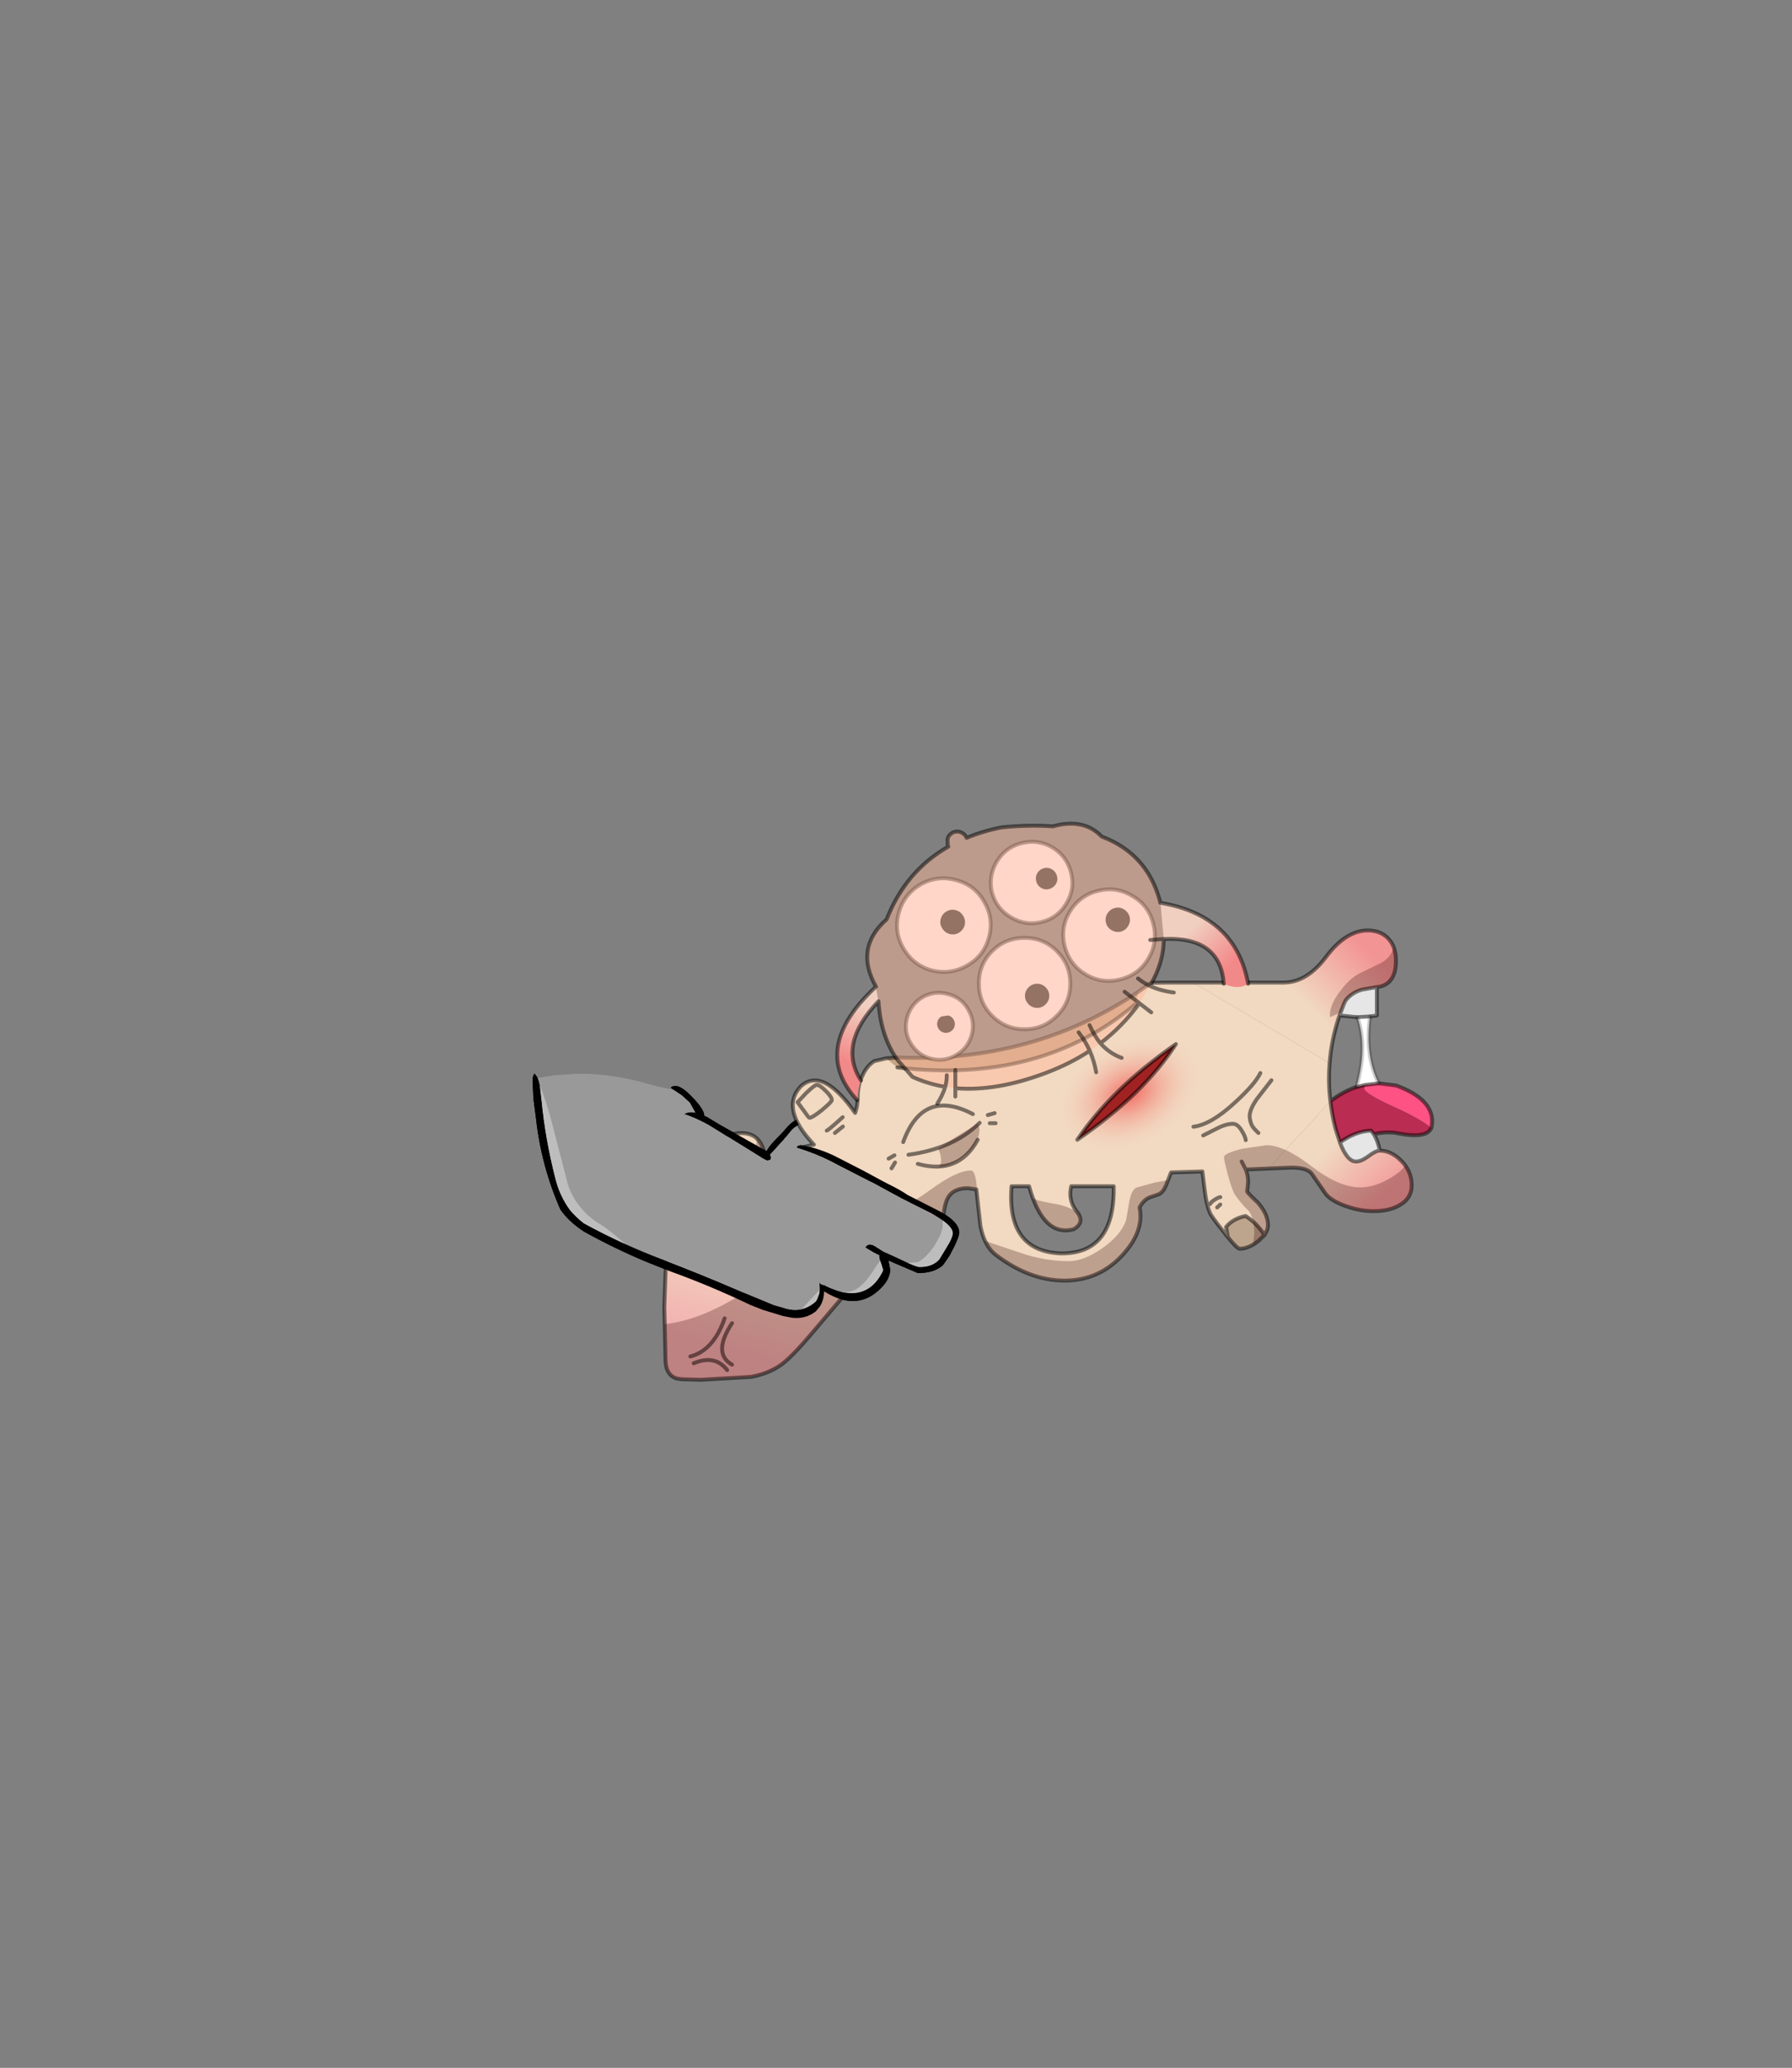 <?xml version="1.0" encoding="UTF-8" standalone="no"?>
<svg xmlns:xlink="http://www.w3.org/1999/xlink" height="531.5px" width="460.6px" xmlns="http://www.w3.org/2000/svg">
  <rect width="100%" height="100%" fill="#808080" stroke="none"/>
  <g transform="matrix(1.0, 0.0, 0.0, 1.0, 193.65, 334.05)">
    <use height="143.95" transform="matrix(1.0, 0.0, 0.0, 1.0, -56.75, -122.85)" width="231.7" xlink:href="#shape0"/>
  </g>
  <defs>
    <g id="shape0" transform="matrix(1.0, 0.0, 0.0, 1.0, 56.75, 122.85)">
      <path d="M-20.55 -53.95 L-18.45 -52.55 -16.35 -50.65 -14.9 -48.05 Q-16.65 -48.4 -17.75 -47.7 -15.05 -46.85 -11.5 -44.9 L3.0 -35.95 3.55 -35.75 4.15 -35.85 4.4 -35.95 4.5 -36.2 4.55 -36.6 4.3 -37.3 5.75 -38.9 7.85 -41.2 9.9 -43.7 Q12.15 -45.8 14.95 -45.75 18.2 -45.75 22.3 -44.0 L26.15 -42.15 Q29.2 -40.5 30.45 -39.25 31.65 -38.05 31.65 -36.6 31.65 -35.4 30.75 -33.35 L30.15 -32.05 Q29.05 -32.55 27.15 -33.55 25.1 -34.55 23.85 -34.5 24.35 -32.95 26.65 -31.85 L30.75 -30.0 38.0 -26.05 45.8 -22.15 48.55 -20.45 48.55 -18.75 Q48.35 -16.8 46.4 -13.65 44.05 -10.4 42.15 -9.6 L39.7 -9.45 37.6 -10.45 33.45 -12.35 31.0 -13.9 Q29.4 -14.65 28.75 -13.4 L30.85 -12.15 Q31.75 -11.65 32.35 -11.4 L32.3 -11.05 32.55 -10.1 30.4 -6.8 Q27.4 -2.35 24.55 -2.05 L22.65 -2.0 Q21.45 -2.3 20.15 -2.85 19.2 -3.2 18.3 -3.7 L17.5 -3.9 16.95 -4.35 17.0 -3.05 17.0 -2.55 13.4 1.35 12.4 2.45 Q10.15 2.95 7.6 2.05 L5.3 1.4 -3.05 -2.05 Q-13.35 -6.5 -23.7 -10.45 -28.4 -12.25 -32.95 -14.3 -37.35 -18.2 -39.5 -19.45 -42.45 -21.2 -44.55 -23.85 -46.75 -26.55 -47.7 -29.65 L-51.55 -44.5 Q-53.2 -50.95 -54.9 -55.05 -55.1 -56.15 -55.45 -56.95 L-51.15 -57.65 -45.0 -58.05 Q-37.4 -58.05 -29.7 -56.15 -24.05 -54.5 -20.55 -53.95" fill="#999999" fill-rule="evenodd" stroke="none"/>
      <path d="M48.55 -20.45 L45.8 -22.15 38.0 -26.05 30.75 -30.0 26.65 -31.85 Q24.35 -32.95 23.85 -34.5 25.1 -34.55 27.15 -33.55 29.05 -32.55 30.15 -32.05 L30.75 -33.35 Q31.65 -35.4 31.65 -36.6 31.65 -38.05 30.45 -39.25 29.2 -40.5 26.15 -42.15 L22.3 -44.0 Q18.2 -45.75 14.95 -45.75 12.15 -45.8 9.9 -43.7 L7.85 -41.2 5.75 -38.9 4.3 -37.3 4.55 -36.6 4.5 -36.2 4.4 -35.95 4.15 -35.85 3.55 -35.75 3.0 -35.95 -11.5 -44.9 Q-15.05 -46.85 -17.75 -47.7 -16.65 -48.4 -14.9 -48.05 L-16.35 -50.65 -18.45 -52.55 -20.55 -53.95 -21.25 -54.5 Q-19.55 -56.0 -16.0 -52.35 -12.65 -48.95 -12.65 -47.35 L-12.65 -47.25 -11.85 -46.9 -8.8 -45.05 3.0 -38.4 3.4 -38.15 Q3.85 -39.1 5.1 -40.5 L7.65 -43.2 Q9.25 -45.2 10.6 -46.05 L12.35 -46.9 16.1 -47.2 18.75 -46.75 Q24.3 -45.25 28.5 -42.7 33.4 -39.7 33.4 -36.85 33.4 -36.15 32.2 -33.4 L31.35 -31.5 Q32.3 -30.9 34.9 -29.6 37.85 -28.15 39.65 -26.9 L47.8 -22.75 Q52.9 -20.0 52.9 -17.25 52.9 -15.9 50.4 -11.3 L48.75 -8.9 Q46.45 -6.8 42.25 -6.85 L36.15 -9.45 34.7 -10.1 35.15 -7.75 35.15 -7.25 Q34.8 -5.25 33.5 -3.75 27.25 3.5 18.3 -2.05 L18.15 -2.1 Q18.15 0.1 17.05 1.8 L16.05 3.0 Q13.4 5.05 9.95 4.65 L9.7 4.6 7.6 4.2 2.5 2.65 -0.8 1.35 Q-10.8 -3.45 -21.15 -7.2 L-27.7 -9.8 Q-35.8 -13.2 -43.55 -17.5 -47.45 -20.05 -49.6 -23.15 -54.55 -34.35 -55.9 -46.75 L-56.55 -51.7 -56.75 -56.3 Q-56.75 -57.55 -56.25 -58.1 L-55.7 -57.35 -55.45 -56.95 Q-55.1 -56.15 -54.9 -55.05 L-54.8 -54.25 -54.5 -51.65 Q-53.5 -41.1 -50.8 -30.75 -49.7 -26.55 -47.2 -23.1 -45.7 -21.25 -43.55 -19.6 -38.35 -16.75 -32.95 -14.3 -28.4 -12.25 -23.7 -10.45 -13.35 -6.5 -3.05 -2.05 L5.3 1.4 7.6 2.05 Q10.15 2.95 12.4 2.45 14.0 2.05 15.45 0.95 L16.05 0.45 16.4 -0.15 16.95 -1.65 17.0 -2.55 17.0 -3.05 16.95 -4.35 17.5 -3.9 18.3 -3.7 Q19.2 -3.2 20.15 -2.85 21.45 -2.3 22.65 -2.0 29.8 -0.35 33.25 -7.3 L33.3 -7.8 32.8 -9.4 32.55 -10.1 32.3 -11.05 32.35 -11.4 Q31.75 -11.65 30.85 -12.15 L28.75 -13.4 Q29.4 -14.65 31.0 -13.9 L33.45 -12.35 37.6 -10.45 39.7 -9.45 Q42.0 -8.4 42.65 -8.4 45.95 -8.35 47.75 -10.3 L49.15 -12.6 50.35 -14.6 Q51.25 -16.35 51.25 -17.05 51.25 -18.55 48.55 -20.45" fill="#000000" fill-rule="evenodd" stroke="none"/>
      <path d="M-54.9 -55.05 Q-53.2 -50.95 -51.55 -44.5 L-47.7 -29.65 Q-46.75 -26.55 -44.55 -23.85 -42.45 -21.2 -39.5 -19.45 -37.35 -18.2 -32.95 -14.3 -38.35 -16.75 -43.55 -19.6 -45.7 -21.25 -47.2 -23.1 -49.7 -26.55 -50.8 -30.75 -53.5 -41.1 -54.5 -51.65 L-54.8 -54.25 -54.9 -55.05 M12.4 2.45 L13.4 1.35 17.0 -2.55 16.95 -1.65 16.4 -0.15 16.05 0.45 15.45 0.95 Q14.0 2.05 12.4 2.45 M22.65 -2.0 L24.55 -2.05 Q27.4 -2.35 30.4 -6.8 L32.55 -10.1 32.8 -9.4 33.3 -7.8 33.25 -7.3 Q29.8 -0.35 22.65 -2.0 M39.7 -9.45 L42.15 -9.6 Q44.05 -10.4 46.4 -13.65 48.35 -16.8 48.55 -18.75 L48.55 -20.45 Q51.25 -18.55 51.25 -17.05 51.25 -16.35 50.35 -14.6 L49.15 -12.6 47.75 -10.3 Q45.95 -8.35 42.65 -8.4 42.0 -8.4 39.7 -9.45" fill="#bdbdbd" fill-rule="evenodd" stroke="none"/>
      <path d="M16.25 -55.2 Q15.75 -55.2 13.5 -53.05 L11.35 -50.75 13.15 -48.3 Q14.2 -46.75 14.4 -46.75 15.15 -46.75 17.7 -48.8 20.15 -50.85 20.15 -51.3 20.15 -52.1 18.6 -53.65 17.05 -55.2 16.25 -55.2 17.05 -55.2 18.6 -53.65 20.15 -52.1 20.15 -51.3 20.15 -50.85 17.7 -48.8 15.15 -46.75 14.4 -46.75 14.2 -46.75 13.15 -48.3 L11.35 -50.75 13.5 -53.05 Q15.75 -55.2 16.25 -55.2 M9.4 -38.45 L15.55 -39.85 Q6.8 -49.1 12.15 -54.8 17.75 -59.95 26.15 -48.0 26.75 -49.6 26.8 -51.75 L26.8 -52.0 Q26.8 -54.65 27.7 -56.9 L28.45 -58.45 Q29.5 -60.3 31.05 -61.3 L34.2 -62.05 37.0 -59.7 Q73.65 -55.3 98.05 -75.85 L98.95 -79.15 102.15 -81.45 106.1 -81.5 113.0 -81.5 148.1 -60.75 Q147.7 -55.9 148.3 -51.0 L132.4 -33.7 126.55 -33.45 Q127.15 -31.9 127.15 -30.15 L126.9 -27.85 Q126.9 -27.5 129.6 -25.0 132.25 -22.0 132.25 -19.15 132.25 -17.9 131.35 -16.6 129.45 -19.65 126.5 -21.5 123.25 -20.85 121.5 -18.7 L121.95 -16.05 120.85 -17.45 Q117.65 -21.5 117.35 -22.3 116.45 -24.4 116.05 -27.75 L115.4 -32.95 107.35 -32.7 106.05 -29.4 Q105.3 -27.6 104.2 -27.1 L101.75 -26.25 Q100.2 -25.55 99.25 -23.7 100.5 -17.6 94.9 -11.5 88.85 -4.9 80.0 -4.9 70.95 -4.9 62.25 -11.55 59.35 -13.8 58.35 -18.95 L57.3 -28.35 55.1 -28.65 Q51.7 -28.65 50.25 -26.6 49.3 -25.3 48.9 -22.1 48.45 -18.45 47.9 -17.25 46.75 -14.85 43.9 -14.35 37.95 -13.25 34.65 -11.55 L9.4 -38.45 M62.25 -45.35 L60.75 -45.35 62.25 -45.35 M22.95 -46.9 Q19.5 -43.75 18.85 -43.45 19.5 -43.75 22.95 -46.9 M34.75 -36.25 L36.25 -37.1 34.75 -36.25 M35.5 -33.75 L36.4 -35.25 35.5 -33.75 M23.0 -44.5 L20.95 -42.85 23.0 -44.5 M70.85 -29.15 L66.35 -29.15 Q65.05 -12.5 78.9 -11.9 92.95 -11.65 92.6 -29.15 L81.7 -29.15 Q80.85 -25.75 82.9 -22.9 85.5 -19.95 82.3 -18.1 74.5 -16.0 70.85 -29.15 M58.15 -45.45 Q51.5 -38.85 39.85 -37.25 51.5 -38.85 58.15 -45.45 M56.4 -47.7 Q43.55 -54.45 38.5 -40.5 43.55 -54.45 56.4 -47.7 M62.0 -47.95 L60.25 -47.45 62.0 -47.95 M57.65 -41.1 Q52.7 -32.0 42.25 -34.9 52.7 -32.0 57.65 -41.1 M129.8 -42.85 Q128.35 -44.2 128.05 -44.95 127.55 -46.25 127.55 -47.15 127.55 -48.85 129.35 -51.5 L133.15 -56.4 129.35 -51.5 Q127.55 -48.85 127.55 -47.15 127.55 -46.25 128.05 -44.95 128.35 -44.2 129.8 -42.85 M130.3 -58.25 Q128.95 -55.4 123.8 -50.7 117.65 -45.0 113.1 -44.45 117.65 -45.0 123.8 -50.7 128.95 -55.4 130.3 -58.25 M120.0 -24.45 L119.2 -23.7 120.0 -24.45 M126.55 -41.0 Q126.4 -42.05 125.5 -43.45 124.45 -45.2 123.25 -45.2 121.55 -45.2 119.45 -44.15 L115.6 -42.2 119.45 -44.15 Q121.55 -45.2 123.25 -45.2 124.45 -45.2 125.5 -43.45 126.4 -42.05 126.55 -41.0 M120.0 -26.35 Q119.65 -26.35 118.65 -25.75 117.55 -25.05 117.4 -24.6 117.55 -25.05 118.65 -25.75 119.65 -26.35 120.0 -26.35 M125.5 -35.5 L126.55 -33.45 125.5 -35.5 M108.65 -65.7 Q92.1 -54.15 83.25 -41.1 100.5 -53.0 108.65 -65.7" fill="#f2d9c1" fill-rule="evenodd" stroke="none"/>
      <path d="M34.2 -62.05 L37.0 -62.25 Q71.85 -60.85 98.95 -79.15 L98.05 -75.85 Q73.65 -55.3 37.0 -59.7 L34.2 -62.05" fill="#c7a485" fill-rule="evenodd" stroke="none"/>
      <path d="M34.65 -11.55 L33.8 -11.15 Q30.25 -9.1 24.95 -3.05 L14.3 9.5 Q9.9 14.65 7.25 16.65 4.0 19.0 -0.6 19.85 L-13.6 20.6 -18.55 20.45 -19.75 20.25 Q-22.6 19.35 -22.6 15.3 L-22.9 1.85 -22.5 -9.45 Q-27.65 -16.3 -23.15 -20.9 -27.1 -26.5 -21.95 -32.5 -20.35 -34.15 -18.55 -34.9 -16.1 -36.05 -13.15 -35.55 -12.3 -36.05 -11.35 -36.2 -10.6 -42.2 -3.7 -42.8 1.55 -43.15 2.8 -37.75 L9.1 -38.45 9.4 -38.45 34.65 -11.55 M2.2 -36.15 Q-1.35 -31.4 -7.9 -34.0 -1.35 -31.4 2.2 -36.15 M-6.75 18.1 Q-9.85 14.05 -15.35 16.35 -9.85 14.05 -6.75 18.1 M-7.4 4.8 Q-10.25 13.05 -16.2 14.6 -10.25 13.05 -7.4 4.8 M-5.5 16.7 Q-10.6 13.8 -5.5 6.05 -10.6 13.8 -5.5 16.7 M-8.6 -32.4 Q-9.55 -22.5 -18.55 -19.35 L-19.7 -18.95 -18.55 -19.35 Q-9.55 -22.5 -8.6 -32.4 M-23.15 -20.9 L-22.3 -19.8 -23.15 -20.9 M-10.6 -34.9 L-13.15 -35.55 -10.6 -34.9" fill="url(#gradient0)" fill-rule="evenodd" stroke="none"/>
      <path d="M113.0 -81.5 L120.95 -81.5 Q124.7 -79.85 127.15 -81.5 L136.25 -81.5 Q142.3 -81.5 147.3 -88.25 152.35 -94.9 157.9 -94.9 161.05 -94.9 163.0 -93.0 165.15 -90.9 165.15 -87.1 165.15 -81.2 160.7 -80.4 L160.25 -80.35 156.5 -79.7 Q154.05 -79.05 152.4 -77.15 152.05 -76.75 151.6 -75.55 L150.65 -73.05 Q148.55 -66.9 148.1 -60.75 L113.0 -81.5" fill="url(#gradient1)" fill-rule="evenodd" stroke="none"/>
      <path d="M160.25 -80.35 L160.25 -73.05 158.5 -72.8 155.25 -72.6 150.65 -73.05 151.6 -75.55 Q152.05 -76.75 152.4 -77.15 154.05 -79.05 156.5 -79.7 L160.25 -80.35 M159.45 -42.55 Q160.5 -40.85 161.0 -38.3 159.95 -38.3 158.05 -36.85 156.2 -35.5 154.9 -35.5 152.6 -35.5 150.75 -40.4 154.75 -43.3 158.75 -43.45 L159.45 -42.55" fill="#e6e6e6" fill-rule="evenodd" stroke="none"/>
      <path d="M158.5 -72.8 Q157.2 -63.35 160.35 -56.35 L160.75 -55.6 157.3 -55.2 155.0 -54.65 Q157.9 -64.9 155.25 -72.6 L158.5 -72.8" fill="#ffffff" fill-rule="evenodd" stroke="none"/>
      <path d="M160.75 -55.6 L165.2 -55.05 Q175.15 -51.4 174.4 -44.95 L174.25 -44.15 Q171.45 -46.45 165.45 -49.2 157.0 -53.0 157.0 -54.3 157.0 -54.9 157.3 -55.2 L160.75 -55.6" fill="#ff5284" fill-rule="evenodd" stroke="none"/>
      <path d="M174.25 -44.15 Q173.1 -41.35 165.95 -42.7 163.15 -43.35 159.45 -42.55 L158.75 -43.45 Q154.75 -43.3 150.75 -40.4 L149.6 -44.0 Q148.7 -47.5 148.3 -51.0 151.6 -53.55 155.0 -54.65 L157.3 -55.2 Q157.0 -54.9 157.0 -54.3 157.0 -53.0 165.45 -49.2 171.45 -46.45 174.25 -44.15" fill="#ba2c51" fill-rule="evenodd" stroke="none"/>
      <path d="M161.0 -38.3 Q163.85 -38.3 166.4 -35.8 169.2 -33.1 169.2 -29.4 169.2 -26.05 166.1 -24.3 163.5 -22.75 159.45 -22.75 156.0 -22.75 152.55 -23.95 148.8 -25.2 147.15 -27.1 L143.5 -32.4 Q142.3 -33.95 138.3 -33.95 L132.4 -33.7 148.3 -51.0 Q148.7 -47.5 149.6 -44.0 L150.75 -40.4 Q152.6 -35.5 154.9 -35.5 156.2 -35.5 158.05 -36.85 159.95 -38.3 161.0 -38.3" fill="url(#gradient2)" fill-rule="evenodd" stroke="none"/>
      <path d="M131.35 -16.6 L129.8 -15.1 Q127.3 -13.1 125.0 -13.1 124.35 -13.1 121.95 -16.05 L121.5 -18.7 Q123.25 -20.85 126.5 -21.5 129.45 -19.65 131.35 -16.6" fill="#ffcc99" fill-opacity="0.482" fill-rule="evenodd" stroke="none"/>
      <path d="M16.25 -55.2 Q17.05 -55.2 18.6 -53.65 20.15 -52.1 20.15 -51.3 20.15 -50.85 17.7 -48.8 15.15 -46.75 14.4 -46.75 14.2 -46.75 13.15 -48.3 L11.35 -50.75 13.5 -53.05 Q15.75 -55.2 16.25 -55.2 M9.4 -38.45 L15.55 -39.85 Q6.8 -49.1 12.15 -54.8 17.75 -59.95 26.15 -48.0 26.75 -49.6 26.8 -51.75 L26.8 -52.0 Q26.8 -54.65 27.7 -56.9 L28.45 -58.45 Q29.5 -60.3 31.05 -61.3 L34.2 -62.05 37.0 -62.25 Q71.85 -60.85 98.95 -79.15 L102.15 -81.45 106.1 -81.5 113.0 -81.5 120.95 -81.5 127.15 -81.5 136.25 -81.5 Q142.3 -81.5 147.3 -88.25 152.35 -94.9 157.9 -94.9 161.05 -94.9 163.0 -93.0 165.15 -90.9 165.15 -87.1 165.15 -81.2 160.7 -80.4 L160.25 -80.35 160.25 -73.05 158.5 -72.8 155.25 -72.6 150.65 -73.05 Q148.55 -66.9 148.1 -60.75 147.7 -55.9 148.3 -51.0 151.6 -53.55 155.0 -54.65 L157.3 -55.2 160.75 -55.6 165.2 -55.05 Q175.15 -51.4 174.4 -44.95 L174.25 -44.15 Q173.1 -41.35 165.95 -42.7 163.15 -43.35 159.45 -42.55 160.5 -40.85 161.0 -38.3 163.85 -38.3 166.4 -35.8 169.2 -33.1 169.2 -29.4 169.2 -26.05 166.1 -24.3 163.5 -22.75 159.45 -22.75 156.0 -22.75 152.55 -23.95 148.8 -25.2 147.15 -27.1 L143.5 -32.4 Q142.3 -33.95 138.3 -33.95 L132.4 -33.7 126.55 -33.45 Q127.15 -31.9 127.15 -30.15 L126.9 -27.85 Q126.9 -27.5 129.6 -25.0 132.25 -22.0 132.25 -19.15 132.25 -17.9 131.35 -16.6 L129.8 -15.1 Q127.3 -13.1 125.0 -13.1 124.35 -13.1 121.95 -16.05 L120.85 -17.45 Q117.65 -21.5 117.35 -22.3 116.45 -24.4 116.05 -27.75 L115.4 -32.95 107.35 -32.7 106.05 -29.4 Q105.3 -27.6 104.2 -27.1 L101.75 -26.25 Q100.2 -25.55 99.25 -23.7 100.5 -17.6 94.9 -11.5 88.85 -4.9 80.0 -4.9 70.95 -4.9 62.25 -11.55 59.35 -13.8 58.35 -18.95 L57.3 -28.35 55.1 -28.65 Q51.7 -28.65 50.25 -26.6 49.3 -25.3 48.9 -22.1 48.45 -18.45 47.9 -17.25 46.75 -14.85 43.9 -14.35 37.95 -13.25 34.65 -11.55 L33.8 -11.15 Q30.25 -9.1 24.95 -3.05 L14.3 9.5 Q9.9 14.65 7.25 16.65 4.0 19.0 -0.6 19.85 L-13.6 20.6 -18.55 20.45 -19.75 20.25 Q-22.6 19.35 -22.6 15.3 L-22.9 1.85 -22.5 -9.45 Q-27.65 -16.3 -23.15 -20.9 -27.1 -26.5 -21.95 -32.5 -20.35 -34.15 -18.55 -34.9 -16.1 -36.05 -13.15 -35.55 -12.3 -36.05 -11.35 -36.2 -10.6 -42.2 -3.7 -42.8 1.55 -43.15 2.8 -37.75 L9.1 -38.45 9.4 -38.45 M37.0 -59.7 Q73.65 -55.3 98.05 -75.85 M20.95 -42.85 L23.0 -44.5 M36.4 -35.25 L35.5 -33.75 M36.25 -37.1 L34.75 -36.25 M18.85 -43.45 Q19.5 -43.75 22.95 -46.9 M60.75 -45.35 L62.25 -45.35 M70.85 -29.15 Q74.5 -16.0 82.3 -18.1 85.5 -19.95 82.9 -22.9 80.85 -25.75 81.7 -29.15 L92.6 -29.15 Q92.95 -11.65 78.9 -11.9 65.05 -12.5 66.35 -29.15 L70.85 -29.15 M42.25 -34.9 Q52.7 -32.0 57.65 -41.1 M60.25 -47.45 L62.0 -47.95 M38.5 -40.5 Q43.55 -54.45 56.4 -47.7 M39.85 -37.25 Q51.5 -38.85 58.15 -45.45 M150.65 -73.05 L151.6 -75.55 Q152.05 -76.75 152.4 -77.15 154.05 -79.05 156.5 -79.7 L160.25 -80.35 M113.1 -44.45 Q117.65 -45.0 123.8 -50.7 128.95 -55.4 130.3 -58.25 M133.15 -56.4 L129.35 -51.5 Q127.55 -48.85 127.55 -47.15 127.55 -46.25 128.05 -44.95 128.35 -44.2 129.8 -42.85 M117.4 -24.6 Q117.55 -25.05 118.65 -25.75 119.65 -26.35 120.0 -26.35 M115.6 -42.2 L119.45 -44.15 Q121.55 -45.2 123.25 -45.2 124.45 -45.2 125.5 -43.45 126.4 -42.05 126.55 -41.0 M119.2 -23.7 L120.0 -24.45 M150.75 -40.4 L149.6 -44.0 Q148.7 -47.5 148.3 -51.0 M161.0 -38.3 Q159.95 -38.3 158.05 -36.85 156.2 -35.5 154.9 -35.5 152.6 -35.5 150.75 -40.4 154.75 -43.3 158.75 -43.45 L159.45 -42.55 M126.55 -33.45 L125.5 -35.5 M121.95 -16.05 L121.5 -18.7 Q123.25 -20.85 126.5 -21.5 129.45 -19.65 131.35 -16.6 M-13.15 -35.55 L-10.6 -34.9 M-22.3 -19.8 L-23.15 -20.9 M-19.7 -18.95 L-18.55 -19.35 Q-9.55 -22.5 -8.6 -32.4 M-5.5 6.05 Q-10.6 13.8 -5.5 16.7 M-16.2 14.6 Q-10.25 13.05 -7.4 4.8 M-15.35 16.35 Q-9.85 14.05 -6.75 18.1 M-7.9 -34.0 Q-1.35 -31.4 2.2 -36.15" fill="none" stroke="#000000" stroke-linecap="round" stroke-linejoin="round" stroke-opacity="0.502" stroke-width="1.0"/>
      <path d="M158.5 -72.8 Q157.2 -63.35 160.35 -56.35 L160.75 -55.6 M155.25 -72.6 Q157.9 -64.9 155.0 -54.65" fill="none" stroke="#000000" stroke-linecap="round" stroke-linejoin="round" stroke-opacity="0.2" stroke-width="1.0"/>
      <path d="M6.55 -8.4 Q11.6 -12.5 19.65 -19.85 25.8 -25.1 28.0 -25.1 L31.4 -24.2 Q33.95 -23.25 35.65 -23.25 38.6 -23.25 45.45 -28.2 52.25 -33.2 55.9 -33.2 57.25 -33.2 57.5 -27.6 L57.6 -25.5 57.25 -28.35 55.05 -28.65 Q51.65 -28.65 50.2 -26.6 49.3 -25.3 48.85 -22.05 48.4 -18.45 47.85 -17.2 46.75 -14.85 43.9 -14.35 37.9 -13.25 34.6 -11.55 L33.75 -11.1 Q30.2 -9.05 24.9 -3.05 L14.3 9.5 Q9.85 14.7 7.2 16.65 3.95 19.05 -0.65 19.85 L-13.65 20.6 -18.6 20.45 -19.8 20.25 Q-22.65 19.35 -22.65 15.3 L-22.85 6.3 Q-9.7 4.9 6.55 -8.4 M0.65 -41.55 Q1.85 -40.6 2.45 -38.85 L2.55 -38.0 Q2.55 -36.05 0.85 -34.55 -0.9 -33.0 -3.2 -33.0 L-4.1 -33.25 -1.4 -36.05 Q0.85 -38.8 0.85 -40.95 L0.65 -41.55 M72.5 -25.75 Q73.45 -25.35 77.6 -24.6 81.05 -24.0 83.3 -22.4 85.2 -19.75 82.25 -18.1 75.45 -16.2 71.8 -26.0 L72.5 -25.75 M58.1 -43.95 Q58.1 -39.9 53.9 -36.7 50.7 -34.25 47.75 -34.05 48.25 -34.9 48.25 -36.1 L48.0 -37.55 47.5 -38.85 52.5 -42.1 57.75 -45.3 58.1 -43.95 M62.2 -11.55 Q60.55 -12.85 59.5 -15.1 L68.6 -12.05 Q74.8 -9.9 81.05 -9.9 84.95 -9.9 89.65 -13.2 94.45 -16.55 95.8 -20.45 L96.6 -25.1 Q97.2 -28.45 98.6 -28.85 L103.15 -30.1 106.5 -30.7 106.0 -29.4 Q105.25 -27.6 104.2 -27.1 L101.7 -26.25 Q100.15 -25.55 99.2 -23.7 100.45 -17.6 94.85 -11.5 88.85 -4.9 79.95 -4.9 70.9 -4.9 62.2 -11.55 M143.5 -34.25 Q150.55 -28.85 156.0 -28.85 159.75 -28.85 163.95 -31.4 166.3 -32.8 167.55 -34.45 169.15 -32.2 169.15 -29.4 169.15 -26.05 166.05 -24.3 163.45 -22.75 159.4 -22.75 156.0 -22.75 152.5 -23.95 148.75 -25.2 147.1 -27.1 L143.5 -32.4 Q142.25 -33.95 138.25 -33.95 L126.5 -33.45 Q127.15 -31.9 127.15 -30.15 L126.9 -27.85 Q126.9 -27.5 129.55 -25.0 132.25 -22.0 132.25 -19.15 132.25 -17.9 131.3 -16.6 L129.75 -15.1 128.45 -14.15 128.5 -14.6 128.75 -17.05 Q128.75 -20.8 127.4 -22.7 125.25 -24.8 123.75 -27.0 123.05 -28.1 121.9 -32.25 120.95 -36.0 120.95 -36.6 120.95 -37.65 125.7 -38.8 L131.85 -39.7 Q136.45 -39.7 143.5 -34.25 M155.65 -83.8 L161.55 -86.65 Q164.1 -88.3 164.55 -90.6 165.1 -89.1 165.1 -87.1 165.1 -81.2 160.65 -80.4 L160.2 -80.35 156.5 -79.7 Q154.0 -79.0 152.35 -77.15 L151.55 -75.55 151.0 -73.9 148.2 -72.6 148.2 -73.75 Q148.5 -76.35 150.9 -79.4 153.1 -82.4 155.65 -83.8 M-14.9 -35.6 L-15.75 -35.6 -14.95 -35.7 -14.9 -35.6 -11.2 -35.0 Q-8.05 -33.95 -8.05 -30.95 -8.05 -29.15 -11.15 -25.0 -14.2 -20.9 -15.75 -20.6 L-15.75 -20.75 Q-13.7 -25.65 -13.7 -28.95 -13.7 -33.45 -14.9 -35.6" fill="#300101" fill-opacity="0.263" fill-rule="evenodd" stroke="none"/>
      <path d="M78.55 -53.0 Q81.1 -59.45 88.15 -64.1 95.35 -68.65 102.8 -68.65 110.25 -68.65 113.7 -64.1 117.3 -59.45 114.75 -53.0 112.25 -46.55 105.05 -42.0 98.0 -37.35 90.55 -37.35 83.1 -37.35 79.5 -42.0 76.05 -46.55 78.55 -53.0" fill="url(#gradient3)" fill-rule="evenodd" stroke="none"/>
      <path d="M108.6 -65.7 Q100.45 -52.95 83.25 -41.1 92.05 -54.15 108.6 -65.7" fill="#a12222" fill-rule="evenodd" stroke="none"/>
      <path d="M108.6 -65.7 Q92.05 -54.15 83.25 -41.1 100.45 -52.95 108.6 -65.7 Z" fill="none" stroke="#000000" stroke-linecap="round" stroke-linejoin="round" stroke-opacity="0.502" stroke-width="1.0"/>
      <path d="M61.35 -72.95 Q57.95 -76.35 57.95 -81.25 57.95 -86.15 61.35 -89.6 64.8 -93.0 69.7 -93.0 74.6 -93.0 78.0 -89.6 81.45 -86.15 81.45 -81.25 81.45 -76.35 78.0 -72.95 74.6 -69.5 69.7 -69.5 64.8 -69.5 61.35 -72.95" fill="#fff2f2" fill-rule="evenodd" stroke="none"/>
      <path d="M61.35 -72.95 Q57.95 -76.35 57.95 -81.25 57.95 -86.15 61.35 -89.6 64.8 -93.0 69.7 -93.0 74.6 -93.0 78.0 -89.6 81.45 -86.15 81.45 -81.25 81.45 -76.35 78.0 -72.95 74.6 -69.5 69.7 -69.5 64.8 -69.5 61.35 -72.95 Z" fill="none" stroke="#000000" stroke-linecap="round" stroke-linejoin="round" stroke-opacity="0.502" stroke-width="1.0"/>
      <path d="M70.75 -80.3 Q71.65 -81.2 72.95 -81.2 74.2 -81.2 75.1 -80.3 76.05 -79.35 76.05 -78.1 76.05 -76.85 75.1 -75.9 74.2 -75.0 72.95 -75.0 71.65 -75.0 70.75 -75.9 69.8 -76.85 69.8 -78.1 69.8 -79.35 70.75 -80.3" fill="#333333" fill-rule="evenodd" stroke="none"/>
      <path d="M97.25 -103.85 Q101.5 -101.5 102.75 -96.75 104.05 -92.05 101.6 -87.8 99.2 -83.6 94.45 -82.35 89.75 -81.1 85.55 -83.5 81.35 -85.95 80.05 -90.65 78.8 -95.4 81.2 -99.55 83.7 -103.8 88.4 -105.05 93.15 -106.3 97.25 -103.85" fill="#fff2f2" fill-rule="evenodd" stroke="none"/>
      <path d="M97.25 -103.85 Q101.5 -101.5 102.75 -96.75 104.05 -92.05 101.6 -87.8 99.2 -83.6 94.45 -82.35 89.75 -81.1 85.55 -83.5 81.35 -85.95 80.05 -90.65 78.8 -95.4 81.2 -99.55 83.7 -103.8 88.4 -105.05 93.15 -106.3 97.25 -103.85 Z" fill="none" stroke="#000000" stroke-linecap="round" stroke-linejoin="round" stroke-opacity="0.502" stroke-width="1.0"/>
      <path d="M95.2 -100.35 Q96.35 -99.65 96.7 -98.4 97.0 -97.2 96.35 -96.1 95.7 -94.95 94.45 -94.6 93.25 -94.3 92.1 -94.95 90.95 -95.6 90.65 -96.8 90.3 -98.05 90.95 -99.2 91.65 -100.35 92.85 -100.65 94.1 -101.0 95.2 -100.35" fill="#333333" fill-rule="evenodd" stroke="none"/>
      <path d="M62.45 -112.45 Q64.65 -116.2 68.75 -117.3 73.0 -118.45 76.75 -116.3 80.5 -114.1 81.6 -109.9 82.75 -105.75 80.55 -102.0 78.4 -98.2 74.2 -97.1 70.05 -96.0 66.3 -98.2 62.55 -100.35 61.35 -104.5 60.3 -108.65 62.45 -112.45" fill="#fff2f2" fill-rule="evenodd" stroke="none"/>
      <path d="M62.45 -112.45 Q64.65 -116.2 68.75 -117.3 73.0 -118.45 76.75 -116.3 80.5 -114.1 81.6 -109.9 82.75 -105.75 80.55 -102.0 78.4 -98.2 74.2 -97.1 70.05 -96.0 66.3 -98.2 62.55 -100.35 61.35 -104.5 60.3 -108.65 62.45 -112.45 Z" fill="none" stroke="#000000" stroke-linecap="round" stroke-linejoin="round" stroke-opacity="0.502" stroke-width="1.0"/>
      <path d="M76.75 -110.6 Q77.7 -110.05 78.0 -108.95 78.35 -107.85 77.75 -106.85 77.2 -105.9 76.05 -105.55 74.95 -105.25 74.0 -105.8 73.0 -106.4 72.7 -107.5 72.4 -108.65 72.95 -109.6 73.55 -110.6 74.65 -110.9 75.75 -111.2 76.75 -110.6" fill="#333333" fill-rule="evenodd" stroke="none"/>
      <path d="M59.3 -102.3 Q61.85 -97.95 60.55 -93.15 59.25 -88.3 54.95 -85.9 50.65 -83.4 45.8 -84.65 41.05 -85.95 38.55 -90.3 36.05 -94.55 37.35 -99.4 38.65 -104.15 42.9 -106.7 47.25 -109.15 52.05 -107.85 56.9 -106.6 59.3 -102.3" fill="#fff2f2" fill-rule="evenodd" stroke="none"/>
      <path d="M59.3 -102.3 Q61.85 -97.95 60.55 -93.15 59.25 -88.3 54.95 -85.9 50.65 -83.4 45.8 -84.65 41.05 -85.95 38.55 -90.3 36.05 -94.55 37.35 -99.4 38.65 -104.15 42.9 -106.7 47.25 -109.15 52.05 -107.85 56.9 -106.6 59.3 -102.3 Z" fill="none" stroke="#000000" stroke-linecap="round" stroke-linejoin="round" stroke-opacity="0.502" stroke-width="1.0"/>
      <path d="M52.05 -100.1 Q53.3 -99.75 53.95 -98.6 54.6 -97.5 54.3 -96.25 53.95 -95.0 52.8 -94.3 51.65 -93.65 50.4 -94.0 49.15 -94.35 48.5 -95.5 47.8 -96.6 48.15 -97.85 48.45 -99.1 49.65 -99.8 50.8 -100.45 52.05 -100.1" fill="#333333" fill-rule="evenodd" stroke="none"/>
      <path d="M56.1 -68.05 Q55.15 -64.6 52.1 -62.85 49.05 -61.05 45.55 -61.95 42.15 -62.9 40.35 -66.0 38.55 -69.05 39.5 -72.5 40.45 -75.95 43.45 -77.75 46.6 -79.5 50.0 -78.55 53.5 -77.65 55.2 -74.6 57.05 -71.5 56.1 -68.05" fill="#fff2f2" fill-rule="evenodd" stroke="none"/>
      <path d="M56.1 -68.05 Q55.15 -64.6 52.1 -62.85 49.05 -61.05 45.55 -61.95 42.15 -62.9 40.35 -66.0 38.55 -69.05 39.5 -72.5 40.45 -75.95 43.45 -77.75 46.6 -79.5 50.0 -78.55 53.5 -77.65 55.2 -74.6 57.05 -71.5 56.1 -68.05 Z" fill="none" stroke="#000000" stroke-linecap="round" stroke-linejoin="round" stroke-opacity="0.502" stroke-width="1.0"/>
      <path d="M50.65 -68.9 Q49.8 -68.4 48.9 -68.65 48.0 -68.9 47.55 -69.7 47.05 -70.55 47.3 -71.45 47.55 -72.35 48.35 -72.8 L50.1 -73.05 Q51.0 -72.8 51.45 -72.0 51.95 -71.15 51.7 -70.25 51.45 -69.35 50.65 -68.9" fill="#333333" fill-rule="evenodd" stroke="none"/>
      <path d="M31.5 -80.45 Q25.9 -90.4 34.25 -97.75 39.1 -110.15 50.1 -116.45 L49.95 -116.8 49.9 -118.3 50.1 -119.0 Q50.7 -119.95 51.75 -120.25 52.75 -120.5 53.7 -119.95 54.45 -119.5 54.8 -118.7 59.0 -120.45 63.85 -121.4 71.0 -122.1 76.95 -121.65 84.9 -123.85 89.5 -119.05 L91.3 -118.3 Q101.7 -113.55 104.6 -102.0 L105.45 -92.7 Q105.5 -86.9 102.15 -81.05 L101.9 -80.65 99.2 -76.2 95.4 -79.15 99.2 -76.2 Q95.05 -70.4 89.2 -65.9 87.6 -67.85 86.4 -70.55 87.6 -67.85 89.2 -65.9 L86.45 -63.95 Q81.35 -60.6 75.1 -58.25 62.35 -53.45 51.9 -54.35 L51.9 -59.05 51.9 -54.35 49.3 -54.7 Q44.85 -55.45 40.9 -57.25 L37.0 -61.65 Q32.7 -67.7 32.15 -76.7 L31.5 -80.45 M49.7 -57.7 Q49.7 -56.2 49.3 -54.7 49.7 -56.2 49.7 -57.7 M83.6 -68.7 Q85.35 -66.45 86.45 -63.95 85.35 -66.45 83.6 -68.7 M102.0 -92.45 L105.45 -92.7 102.0 -92.45 M98.85 -82.55 Q100.2 -81.45 101.9 -80.65 100.2 -81.45 98.85 -82.55" fill="#ffb999" fill-opacity="0.482" fill-rule="evenodd" stroke="none"/>
      <path d="M31.5 -80.45 L32.15 -76.7 Q21.6 -65.7 27.65 -56.35 26.8 -54.1 26.8 -51.4 L26.65 -51.3 Q21.8 -56.55 21.55 -62.25 L21.55 -63.5 Q21.95 -71.6 31.5 -80.45" fill="url(#gradient4)" fill-rule="evenodd" stroke="none"/>
      <path d="M120.9 -81.2 Q120.0 -93.4 105.45 -92.7 L104.6 -102.0 Q123.95 -98.75 127.15 -81.2 124.65 -79.5 120.9 -81.2" fill="url(#gradient5)" fill-rule="evenodd" stroke="none"/>
      <path d="M104.6 -102.0 Q101.7 -113.55 91.3 -118.3 L89.5 -119.05 Q84.9 -123.85 76.95 -121.65 71.0 -122.1 63.85 -121.4 59.0 -120.45 54.8 -118.7 54.45 -119.5 53.7 -119.95 52.75 -120.5 51.75 -120.25 50.7 -119.95 50.1 -119.0 L49.9 -118.3 49.95 -116.8 50.1 -116.45 Q39.1 -110.15 34.25 -97.75 25.9 -90.4 31.5 -80.45 21.95 -71.6 21.55 -63.5 L21.55 -62.25 Q21.8 -56.55 26.65 -51.3 M32.15 -76.7 Q32.7 -67.7 37.0 -61.65 L40.9 -57.25 Q44.85 -55.45 49.3 -54.7 49.7 -56.2 49.7 -57.7 M51.9 -54.35 Q62.35 -53.45 75.1 -58.25 81.35 -60.6 86.45 -63.95 85.35 -66.45 83.6 -68.7 M51.9 -54.35 L51.9 -59.05 M49.3 -54.7 Q48.65 -52.55 47.25 -50.35 M51.9 -54.35 L51.9 -52.2 M27.65 -56.35 Q21.6 -65.7 32.15 -76.7 M101.9 -80.65 Q104.55 -79.4 108.05 -78.95 M102.15 -81.05 Q105.5 -86.9 105.45 -92.7 L102.0 -92.45 M105.45 -92.7 Q120.0 -93.4 120.9 -81.2 M127.15 -81.2 Q123.95 -98.75 104.6 -102.0 M99.2 -76.2 L95.4 -79.15 M89.2 -65.9 Q87.6 -67.85 86.4 -70.55 M86.45 -63.95 Q87.6 -61.35 88.1 -58.45 M89.2 -65.9 Q95.05 -70.4 99.2 -76.2 L102.25 -73.85 M101.9 -80.65 Q100.2 -81.45 98.85 -82.55 M89.2 -65.9 Q91.5 -63.3 94.65 -62.15" fill="none" stroke="#000000" stroke-linecap="round" stroke-linejoin="round" stroke-opacity="0.502" stroke-width="1.0"/>
      <path d="M12.1 -39.75 Q16.9 -38.95 21.35 -36.7 L28.55 -33.0 33.25 -30.45 34.9 -29.6 Q37.85 -28.15 39.65 -26.9 L47.8 -22.75 Q52.9 -20.0 52.9 -17.25 52.9 -15.9 50.4 -11.3 L48.75 -8.9 Q46.45 -6.8 42.25 -6.85 L36.15 -9.45 34.7 -10.1 35.15 -7.75 35.15 -7.25 Q34.8 -5.25 33.5 -3.75 27.25 3.5 18.3 -2.05 L18.15 -2.1 Q18.15 0.1 17.05 1.8 L16.05 3.0 Q13.4 5.05 9.95 4.65 L9.7 4.6 7.6 4.2 2.5 2.65 -0.8 1.35 Q-10.8 -3.45 -21.15 -7.2 L-27.7 -9.8 Q-35.8 -13.2 -43.55 -17.5 -47.45 -20.05 -49.6 -23.15 -54.55 -34.35 -55.9 -46.75 L-56.55 -51.7 -56.75 -56.3 Q-56.75 -57.55 -56.25 -58.1 L-55.7 -57.35 -55.45 -56.95 Q-55.1 -56.15 -54.9 -55.05 L-54.8 -54.25 -54.5 -51.65 Q-53.5 -41.1 -50.8 -30.75 -49.7 -26.55 -47.2 -23.1 -45.7 -21.25 -43.55 -19.6 -38.35 -16.75 -32.95 -14.3 -28.4 -12.25 -23.7 -10.45 -13.35 -6.5 -3.05 -2.05 L5.3 1.4 7.6 2.05 Q10.15 2.95 12.4 2.45 14.0 2.05 15.45 0.95 L16.05 0.45 16.4 -0.15 16.95 -1.65 17.0 -2.55 17.0 -3.05 16.95 -4.35 17.5 -3.9 18.3 -3.7 Q19.2 -3.2 20.15 -2.85 21.45 -2.3 22.65 -2.0 29.8 -0.35 33.25 -7.3 L33.3 -7.8 32.8 -9.4 32.55 -10.1 32.3 -11.05 32.35 -11.4 Q31.75 -11.65 30.85 -12.15 L28.75 -13.4 Q29.4 -14.65 31.0 -13.9 L33.45 -12.35 37.6 -10.45 39.7 -9.45 Q42.0 -8.4 42.65 -8.4 45.95 -8.35 47.75 -10.3 L49.15 -12.6 50.35 -14.6 Q51.25 -16.35 51.25 -17.05 51.25 -18.55 48.55 -20.45 L45.8 -22.15 38.0 -26.05 30.75 -30.0 29.6 -30.55 21.8 -34.55 Q18.0 -36.65 13.95 -38.1 L11.2 -39.05 11.15 -39.25 11.2 -39.4 11.65 -39.65 12.1 -39.75 M-20.55 -53.95 L-21.25 -54.5 Q-19.55 -56.0 -16.0 -52.35 -12.65 -48.95 -12.65 -47.35 L-12.65 -47.25 -11.85 -46.9 -8.8 -45.05 3.0 -38.4 3.4 -38.15 Q3.85 -39.1 5.1 -40.5 L6.9 -42.35 8.2 -41.7 7.85 -41.2 5.75 -38.9 4.3 -37.3 4.55 -36.6 4.5 -36.2 4.4 -35.95 4.15 -35.85 3.55 -35.75 3.0 -35.95 -11.5 -44.9 Q-15.05 -46.85 -17.75 -47.7 -16.65 -48.4 -14.9 -48.05 L-16.35 -50.65 -18.45 -52.55 -20.55 -53.95" fill="#000000" fill-rule="evenodd" stroke="none"/>
      <path d="M-55.45 -56.95 L-51.15 -57.65 -45.0 -58.05 Q-37.4 -58.05 -29.7 -56.15 -24.05 -54.5 -20.55 -53.95 L-18.45 -52.55 -16.35 -50.65 -14.9 -48.05 Q-16.65 -48.4 -17.75 -47.7 -15.05 -46.85 -11.5 -44.9 L3.0 -35.95 3.55 -35.75 4.15 -35.85 4.4 -35.95 4.5 -36.2 4.55 -36.6 4.3 -37.3 5.75 -38.9 7.85 -41.2 8.2 -41.7 9.1 -41.25 12.1 -39.75 11.65 -39.65 11.2 -39.4 11.15 -39.25 11.2 -39.05 13.95 -38.1 Q18.0 -36.65 21.8 -34.55 L29.6 -30.55 30.75 -30.0 38.0 -26.05 45.8 -22.15 48.55 -20.45 48.55 -18.75 Q48.35 -16.8 46.4 -13.65 44.05 -10.4 42.15 -9.6 L39.7 -9.45 37.6 -10.45 33.45 -12.35 31.0 -13.9 Q29.4 -14.65 28.75 -13.4 L30.85 -12.15 Q31.75 -11.65 32.35 -11.4 L32.3 -11.05 32.55 -10.1 30.4 -6.8 Q27.4 -2.35 24.55 -2.05 L22.65 -2.0 Q21.45 -2.3 20.15 -2.85 19.2 -3.2 18.3 -3.7 L17.5 -3.9 16.95 -4.35 17.0 -3.05 17.0 -2.55 13.4 1.35 12.4 2.45 Q10.15 2.95 7.6 2.05 L5.3 1.4 -3.05 -2.05 Q-13.35 -6.5 -23.7 -10.45 -28.4 -12.25 -32.95 -14.3 -37.35 -18.2 -39.5 -19.45 -42.45 -21.2 -44.55 -23.85 -46.75 -26.55 -47.7 -29.65 L-51.55 -44.5 Q-53.2 -50.95 -54.9 -55.05 -55.1 -56.15 -55.45 -56.95" fill="#999999" fill-rule="evenodd" stroke="none"/>
      <path d="M48.55 -20.45 Q51.25 -18.55 51.25 -17.05 51.25 -16.35 50.35 -14.6 L49.15 -12.6 47.75 -10.3 Q45.95 -8.35 42.65 -8.4 42.0 -8.4 39.7 -9.45 L42.15 -9.6 Q44.05 -10.4 46.4 -13.65 48.35 -16.8 48.55 -18.75 L48.55 -20.45 M32.55 -10.1 L32.8 -9.4 33.3 -7.8 33.25 -7.3 Q29.8 -0.35 22.65 -2.0 L24.55 -2.05 Q27.4 -2.35 30.4 -6.8 L32.55 -10.1 M17.0 -2.55 L16.95 -1.65 16.4 -0.15 16.05 0.45 15.45 0.95 Q14.0 2.05 12.4 2.45 L13.4 1.35 17.0 -2.55 M-32.95 -14.3 Q-38.35 -16.75 -43.55 -19.6 -45.7 -21.25 -47.2 -23.1 -49.7 -26.55 -50.8 -30.75 -53.5 -41.1 -54.5 -51.65 L-54.8 -54.25 -54.9 -55.05 Q-53.2 -50.95 -51.55 -44.5 L-47.7 -29.65 Q-46.75 -26.55 -44.55 -23.85 -42.45 -21.2 -39.5 -19.45 -37.35 -18.2 -32.95 -14.3" fill="#bdbdbd" fill-rule="evenodd" stroke="none"/>
    </g>
    <linearGradient gradientTransform="matrix(-0.005, 0.018, -0.037, -0.01, 2.55, 0.0)" gradientUnits="userSpaceOnUse" id="gradient0" spreadMethod="pad" x1="-819.2" x2="819.2">
      <stop offset="0.0" stop-color="#f1d8c0"/>
      <stop offset="0.988" stop-color="#f2b0b0"/>
    </linearGradient>
    <linearGradient gradientTransform="matrix(0.009, -0.009, 0.015, 0.015, 152.95, -80.2)" gradientUnits="userSpaceOnUse" id="gradient1" spreadMethod="pad" x1="-819.2" x2="819.2">
      <stop offset="0.0" stop-color="#f1d8c0"/>
      <stop offset="0.988" stop-color="#f29494"/>
    </linearGradient>
    <linearGradient gradientTransform="matrix(0.008, 0.008, -0.012, 0.012, 155.15, -32.7)" gradientUnits="userSpaceOnUse" id="gradient2" spreadMethod="pad" x1="-819.2" x2="819.2">
      <stop offset="0.0" stop-color="#f1d8c0"/>
      <stop offset="0.988" stop-color="#f29d9d"/>
    </linearGradient>
    <radialGradient cx="0" cy="0" gradientTransform="matrix(0.022, 0.0, -0.007, 0.019, 96.65, -53.0)" gradientUnits="userSpaceOnUse" id="gradient3" r="819.2" spreadMethod="pad">
      <stop offset="0.0" stop-color="#f2655d"/>
      <stop offset="0.988" stop-color="#f2d9c1" stop-opacity="0.0"/>
    </radialGradient>
    <linearGradient gradientTransform="matrix(-0.002, 0.009, -0.017, -0.005, 27.65, -67.9)" gradientUnits="userSpaceOnUse" id="gradient4" spreadMethod="pad" x1="-819.2" x2="819.2">
      <stop offset="0.0" stop-color="#f1cfc0"/>
      <stop offset="0.988" stop-color="#f28989"/>
    </linearGradient>
    <linearGradient gradientTransform="matrix(0.006, 0.006, -0.009, 0.009, 118.6, -91.7)" gradientUnits="userSpaceOnUse" id="gradient5" spreadMethod="pad" x1="-819.2" x2="819.2">
      <stop offset="0.0" stop-color="#f1cfc0"/>
      <stop offset="0.988" stop-color="#f28989"/>
    </linearGradient>
  </defs>
</svg>
